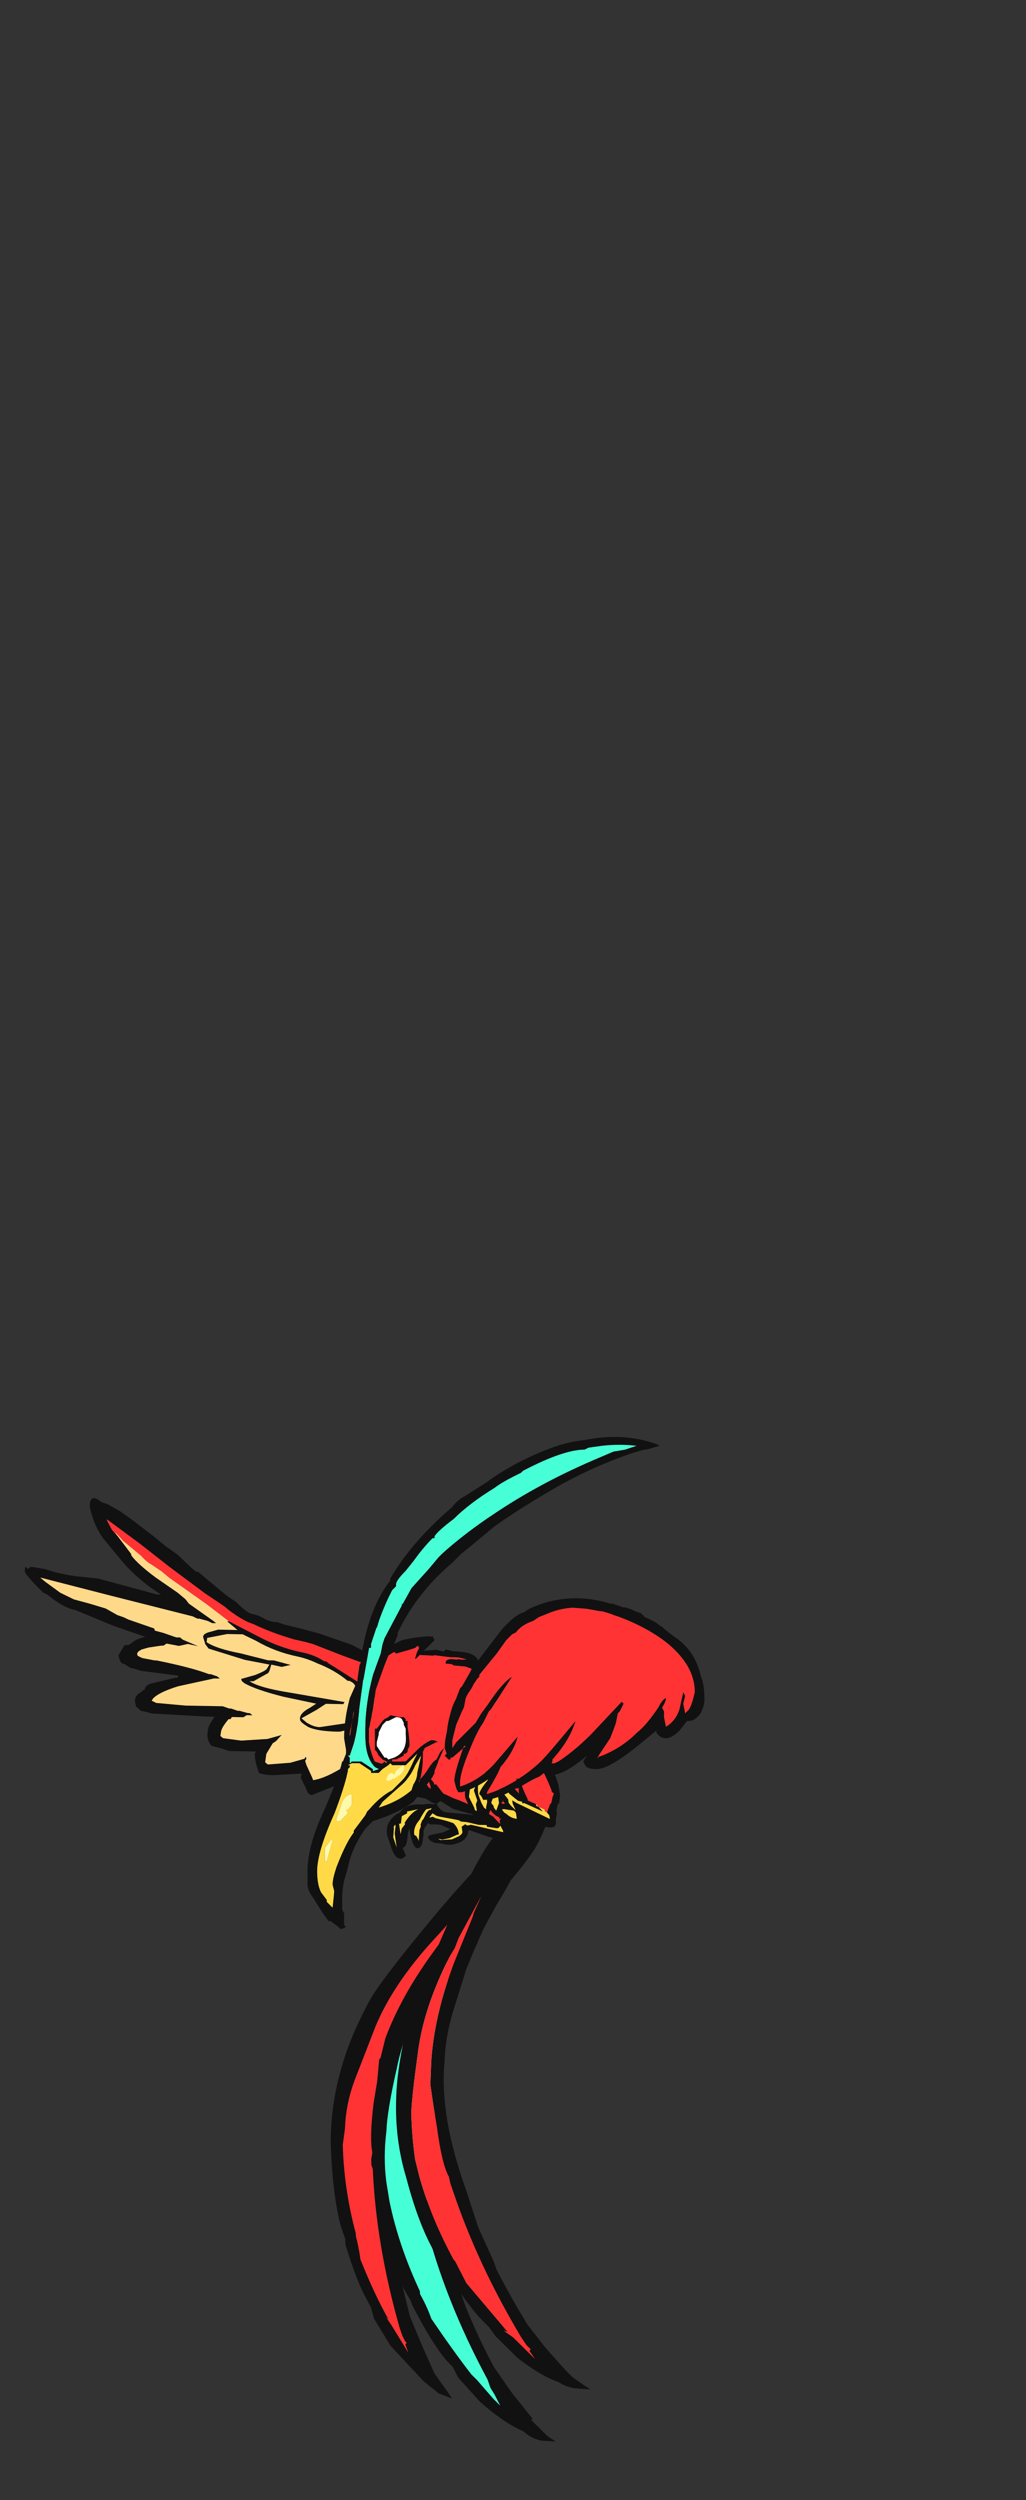 <?xml version="1.0" encoding="UTF-8" standalone="no"?>
<svg xmlns:ffdec="https://www.free-decompiler.com/flash" xmlns:xlink="http://www.w3.org/1999/xlink" ffdec:objectType="frame" height="454.7px" width="186.65px" xmlns="http://www.w3.org/2000/svg">
  <rect width="100%" height="100%" fill="#333333" stroke="none"/>
  <g transform="matrix(1.0, 0.0, 0.0, 1.0, 78.3, 324.25)">
    <use ffdec:characterId="238" ffdec:characterName="a_PhoenixTail2" height="95.2" transform="matrix(-0.711, -0.702, -0.673, 0.738, 80.522, 56.527)" width="87.5" xlink:href="#sprite0"/>
    <use ffdec:characterId="184" ffdec:characterName="a_PhoenixWing12" height="49.7" transform="matrix(1.006, 0.018, 0.346, 1.111, -78.053, -52.16)" width="66.5" xlink:href="#sprite1"/>
    <use ffdec:characterId="246" ffdec:characterName="a_PhoenixBody1" height="41.3" transform="matrix(-0.98, 0.204, 0.13, 0.893, 19.085, -28.622)" width="32.2" xlink:href="#sprite2"/>
    <use ffdec:characterId="182" ffdec:characterName="a_PhoenixHead2" height="89.6" transform="matrix(1.0, 0.0, 0.0, 1.0, -22.35, -63.05)" width="64.05" xlink:href="#sprite3"/>
    <use ffdec:characterId="180" ffdec:characterName="a_PhoenixWing09" height="36.75" transform="matrix(1.0, 0.0, 0.0, 1.0, 2.6, -33.65)" width="47.25" xlink:href="#sprite4"/>
  </g>
  <defs>
    <g id="sprite0" transform="matrix(1.0, 0.0, 0.0, 1.0, 69.65, 13.3)">
      <use ffdec:characterId="237" height="13.6" transform="matrix(7.0, 0.0, 0.0, 7.0, -69.65, -13.3)" width="12.5" xlink:href="#shape0"/>
    </g>
    <g id="shape0" transform="matrix(1.0, 0.0, 0.0, 1.0, 9.95, 1.9)">
      <path d="M2.3 -1.5 L1.8 -0.55 1.5 0.1 Q1.65 0.0 1.65 0.3 1.75 1.0 1.15 3.4 L-0.65 7.7 -2.25 9.2 Q-3.4 10.0 -4.35 10.3 L-4.7 10.4 -4.8 10.45 Q-5.85 10.8 -6.45 10.85 L-6.65 10.85 -6.95 10.95 -7.8 11.0 Q-8.65 10.95 -9.15 10.75 -9.4 10.75 -9.65 10.6 L-9.95 10.35 -9.7 10.4 -9.1 10.4 -9.1 10.35 -8.25 10.25 -7.45 10.1 Q-6.65 9.85 -5.85 9.5 L-5.65 9.4 -4.7 8.9 -0.45 4.85 0.15 3.3 0.6 1.5 Q0.8 0.45 1.05 -0.1 1.45 -1.05 2.25 -1.7 L2.3 -1.5 M0.7 3.15 L-3.55 8.65 Q-5.3 9.75 -7.55 10.45 L-7.75 10.55 -7.95 10.6 -8.25 10.7 -8.0 10.7 -7.35 10.65 -7.15 10.65 Q-6.4 10.55 -5.4 10.35 -5.1 10.2 -4.75 10.1 L-4.7 10.05 Q-3.5 9.6 -2.55 8.95 L-2.15 8.65 Q-1.65 8.25 -1.25 7.7 -0.9 7.3 -0.35 6.35 0.3 5.3 0.6 3.7 L0.7 3.15" fill="#111111" fill-rule="evenodd" stroke="none"/>
      <path d="M0.7 3.15 L0.6 3.7 Q0.3 5.3 -0.35 6.35 -0.9 7.3 -1.25 7.7 -1.65 8.25 -2.15 8.65 L-2.55 8.95 Q-3.5 9.6 -4.7 10.05 L-4.75 10.1 Q-5.1 10.2 -5.4 10.35 -6.4 10.55 -7.15 10.65 L-7.35 10.65 -8.0 10.7 -8.25 10.7 -7.95 10.6 -7.75 10.55 -7.55 10.45 Q-5.3 9.75 -3.55 8.65 L0.7 3.15" fill="#46ffd6" fill-rule="evenodd" stroke="none"/>
      <path d="M1.3 -0.1 L1.5 0.0 Q1.7 0.7 1.6 2.95 1.5 5.1 1.35 5.65 1.1 6.6 0.8 7.2 0.35 8.15 -0.35 8.9 -1.3 9.85 -2.05 10.3 L-2.35 10.45 -2.45 10.55 Q-3.35 11.05 -3.9 11.2 L-4.05 11.25 -4.3 11.4 -5.1 11.6 -6.35 11.65 -6.85 11.6 -7.2 11.45 -6.95 11.4 -6.65 11.35 -6.4 11.3 -5.65 11.0 -4.95 10.7 -3.6 9.85 -3.4 9.75 -2.65 9.1 -1.95 8.5 Q-0.45 7.1 0.1 5.8 0.3 5.25 0.45 4.6 L0.75 1.3 Q0.75 0.35 0.85 -0.25 1.05 -1.15 1.65 -1.9 L1.75 -1.75 Q1.6 -1.35 1.45 -0.8 L1.3 -0.1 M1.2 2.8 L1.15 1.6 1.15 2.15 1.0 3.45 Q0.85 4.9 0.4 6.0 L0.15 6.45 0.15 6.5 -0.2 6.95 -0.5 7.4 Q-1.05 8.15 -1.35 8.35 L-1.45 8.5 -1.55 8.6 -1.65 8.65 Q-3.05 10.0 -4.95 11.1 L-5.15 11.2 -5.3 11.25 -5.35 11.25 -5.35 11.3 -5.55 11.4 -4.75 11.2 -4.5 11.15 -4.6 11.15 Q-3.9 10.95 -3.0 10.55 -2.75 10.35 -2.5 10.2 L-2.45 10.15 Q-1.45 9.55 -0.65 8.75 L-0.4 8.4 Q0.0 7.95 0.25 7.35 L0.8 5.95 Q1.2 4.85 1.2 3.3 L1.2 2.8" fill="#111111" fill-rule="evenodd" stroke="none"/>
      <path d="M1.2 2.8 L1.2 3.3 Q1.2 4.85 0.8 5.95 L0.25 7.35 Q0.0 7.95 -0.4 8.4 L-0.65 8.75 Q-1.45 9.55 -2.45 10.15 L-2.5 10.2 Q-2.75 10.35 -3.0 10.55 -3.9 10.95 -4.6 11.15 L-4.5 11.15 -4.75 11.2 -5.55 11.4 -5.35 11.3 -5.35 11.25 -5.3 11.25 -5.15 11.2 -4.95 11.1 Q-3.05 10.0 -1.65 8.65 L-1.55 8.6 -1.45 8.5 -1.35 8.35 Q-1.05 8.15 -0.5 7.4 L-0.2 6.95 0.15 6.5 0.15 6.45 0.4 6.0 Q0.85 4.9 1.0 3.45 L1.15 2.15 1.15 1.6 1.2 2.8" fill="#ff3333" fill-rule="evenodd" stroke="none"/>
      <path d="M2.55 -1.45 L2.0 -0.6 1.65 0.05 Q1.85 -0.1 1.85 0.2 1.85 0.9 1.1 3.05 0.4 5.05 0.1 5.55 -0.4 6.4 -0.85 6.9 -1.55 7.7 -2.45 8.2 -3.6 8.9 -4.45 9.1 L-4.8 9.15 -4.9 9.2 Q-5.9 9.45 -6.45 9.45 L-6.65 9.45 -6.95 9.5 -7.75 9.5 Q-8.55 9.4 -8.95 9.2 -9.2 9.15 -9.4 9.0 L-9.7 8.75 -9.45 8.8 -9.15 8.85 -8.9 8.85 -8.1 8.8 -7.35 8.7 Q-6.55 8.5 -5.8 8.25 L-5.6 8.15 -4.7 7.8 -3.85 7.35 Q-2.0 6.45 -1.15 5.35 -0.75 4.9 -0.45 4.3 L0.05 3.25 0.2 2.85 0.75 1.25 Q1.0 0.3 1.25 -0.25 1.7 -1.05 2.5 -1.6 L2.55 -1.45 M0.65 3.05 L0.75 2.8 1.05 1.6 0.9 2.05 0.85 2.15 0.4 3.35 Q-0.15 4.7 -0.9 5.6 L-1.25 6.0 -1.3 6.05 -1.75 6.4 -2.15 6.7 Q-2.9 7.3 -3.25 7.4 L-3.4 7.5 -3.6 7.6 Q-5.35 8.5 -7.45 9.05 L-7.7 9.1 -7.85 9.1 -7.85 9.15 -8.1 9.2 -7.3 9.2 -7.0 9.25 -7.1 9.2 -5.45 9.05 Q-5.15 8.95 -4.85 8.85 L-4.8 8.85 Q-3.65 8.5 -2.7 7.95 L-2.3 7.7 Q-1.85 7.35 -1.4 6.9 -1.1 6.55 -0.5 5.7 0.2 4.75 0.6 3.3 L0.65 3.05" fill="#111111" fill-rule="evenodd" stroke="none"/>
      <path d="M0.65 3.05 L0.6 3.3 Q0.2 4.75 -0.5 5.7 -1.1 6.55 -1.4 6.9 -1.85 7.35 -2.3 7.7 L-2.7 7.95 Q-3.65 8.5 -4.8 8.85 L-4.85 8.85 Q-5.15 8.95 -5.45 9.05 L-7.1 9.2 -7.0 9.25 -7.3 9.2 -8.1 9.2 -7.85 9.15 -7.85 9.1 -7.7 9.1 -7.45 9.05 Q-5.35 8.5 -3.6 7.6 L-3.4 7.5 -3.25 7.4 Q-2.9 7.3 -2.15 6.7 L-1.75 6.4 -1.3 6.05 -1.25 6.0 -0.9 5.6 Q-0.15 4.7 0.4 3.35 L0.85 2.15 0.9 2.05 1.05 1.6 0.75 2.8 0.65 3.05" fill="#ff3333" fill-rule="evenodd" stroke="none"/>
    </g>
    <g id="sprite1" transform="matrix(1.0, 0.0, 0.0, 1.0, 33.25, 24.85)">
      <use ffdec:characterId="183" height="7.1" transform="matrix(7.0, 0.0, 0.0, 7.0, -33.25, -24.85)" width="9.5" xlink:href="#shape1"/>
    </g>
    <g id="shape1" transform="matrix(1.0, 0.0, 0.0, 1.0, 4.75, 3.55)">
      <path d="M4.75 2.5 L4.6 2.8 4.25 3.15 4.0 3.35 3.9 3.4 3.35 3.3 3.2 3.25 3.0 3.3 2.7 3.45 Q2.45 3.55 2.4 3.55 2.2 3.55 1.9 3.25 L1.75 3.1 1.5 3.15 0.9 3.35 Q0.8 3.35 0.8 3.2 L0.75 2.95 0.8 2.85 0.05 2.9 Q-0.2 2.9 -0.3 2.85 L-0.3 2.7 Q-0.3 2.55 -0.25 2.4 L-0.2 2.35 -0.9 2.35 -1.05 2.3 -1.25 2.25 Q-1.35 2.25 -1.35 2.1 -1.35 1.95 -1.2 1.75 L-1.0 1.55 -1.2 1.55 -2.6 1.5 -2.8 1.45 -2.85 1.45 -2.95 1.35 -2.95 1.3 Q-2.95 1.1 -2.7 1.0 -2.65 0.95 -2.6 0.95 -2.55 0.85 -2.4 0.8 L-1.7 0.65 -1.65 0.65 -1.6 0.6 -2.55 0.5 -2.7 0.45 Q-2.8 0.45 -2.9 0.35 -3.0 0.35 -3.0 0.25 L-3.0 0.15 -2.75 -0.1 -2.65 -0.1 -2.55 -0.15 Q-2.4 -0.25 -2.15 -0.3 L-2.9 -0.55 -3.75 -0.9 Q-4.05 -0.95 -4.35 -1.25 L-4.45 -1.3 -4.6 -1.5 -4.7 -1.65 -4.75 -1.75 -4.75 -1.8 -4.7 -1.9 -4.65 -1.85 -4.55 -1.9 -4.2 -1.85 Q-3.9 -1.75 -3.5 -1.7 L-2.9 -1.65 -1.5 -1.3 -1.4 -1.3 -1.6 -1.45 Q-1.9 -1.7 -2.1 -2.0 L-2.45 -2.6 Q-2.55 -2.85 -2.55 -3.05 L-2.55 -3.2 Q-2.55 -3.4 -2.45 -3.5 -2.35 -3.6 -2.2 -3.45 L-2.05 -3.4 -1.8 -3.25 -1.55 -3.05 -1.1 -2.65 -0.9 -2.45 -0.65 -2.25 -0.4 -1.95 -0.3 -1.85 -0.25 -1.85 0.3 -1.3 0.5 -1.15 Q0.6 -1.0 0.75 -0.9 L0.95 -0.85 1.05 -0.8 Q1.2 -0.7 1.4 -0.7 L1.55 -0.65 2.0 -0.55 2.4 -0.45 Q2.7 -0.35 3.15 -0.2 L3.6 0.05 4.0 0.3 Q4.3 0.5 4.45 0.65 L4.5 0.75 Q4.55 0.8 4.45 0.8 L4.15 0.65 4.0 0.55 3.95 0.55 3.5 0.3 2.8 0.05 2.15 -0.2 1.95 -0.25 1.7 -0.3 Q1.15 -0.45 0.75 -0.65 0.55 -0.7 0.25 -0.95 L0.15 -1.05 -0.25 -1.35 -0.95 -1.95 -1.55 -2.5 -2.2 -3.05 -2.2 -3.0 -2.15 -2.8 -2.05 -2.65 -1.85 -2.25 -1.85 -2.2 Q-1.75 -2.0 -1.4 -1.7 L-0.95 -1.35 -0.8 -1.2 -0.75 -1.1 -0.25 -0.7 -0.2 -0.65 -0.3 -0.65 -0.4 -0.7 -0.6 -0.75 -0.65 -0.75 -0.75 -0.8 -2.7 -1.25 -4.4 -1.65 -4.3 -1.55 -4.0 -1.3 -3.7 -1.15 -3.3 -1.05 -2.95 -0.95 -2.7 -0.8 -2.55 -0.75 -2.45 -0.7 -1.85 -0.5 -1.85 -0.45 -1.65 -0.4 -1.35 -0.3 -1.25 -0.3 -1.2 -0.25 -0.85 -0.1 Q-0.8 -0.1 -0.85 -0.1 L-1.1 -0.15 -1.35 -0.1 -1.65 -0.15 -1.75 -0.1 -1.8 -0.1 -2.15 -0.05 -2.35 0.0 -2.45 0.05 -2.5 0.1 -2.5 0.15 -2.4 0.2 -2.1 0.25 -2.05 0.25 Q-1.2 0.4 -0.8 0.55 L-0.75 0.55 -0.6 0.6 -0.55 0.65 -0.7 0.65 -1.7 0.85 Q-2.25 1.0 -2.45 1.15 L-2.5 1.2 -2.4 1.25 -1.65 1.3 -0.7 1.3 -0.55 1.35 -0.5 1.35 -0.35 1.4 -0.3 1.4 -0.1 1.45 -0.05 1.45 0.0 1.5 -0.15 1.5 -0.25 1.55 -0.55 1.55 -0.6 1.6 -0.65 1.6 Q-0.9 1.8 -0.95 1.9 L-1.0 2.0 -0.95 2.05 -0.5 2.1 0.2 2.05 0.6 1.95 0.4 2.1 0.3 2.15 0.05 2.4 -0.05 2.6 0.0 2.65 0.6 2.6 1.0 2.5 1.05 2.45 1.05 2.5 1.0 2.55 1.0 2.65 1.05 2.95 1.05 3.0 Q1.4 2.95 2.0 2.65 L2.05 2.65 2.05 2.7 1.9 2.85 1.95 2.85 1.95 2.95 2.2 3.1 2.45 3.2 2.55 3.15 2.6 3.15 2.65 3.1 2.8 3.05 Q3.15 2.95 3.3 2.9 L3.35 2.9 3.45 2.95 3.5 2.95 4.0 3.05 4.15 2.95 4.75 2.45 4.75 2.5 M4.5 0.9 L4.3 1.0 4.3 1.05 4.1 1.1 3.75 1.2 Q3.55 1.2 2.9 0.75 2.9 0.7 2.8 0.65 L2.75 0.65 Q2.5 0.4 2.1 0.25 1.9 0.15 1.65 0.1 1.1 0.0 0.7 -0.25 L0.4 -0.4 0.0 -0.4 -0.55 -0.3 -0.6 -0.2 Q-0.4 -0.05 0.2 0.05 L0.85 0.2 1.0 0.2 1.4 0.3 1.15 0.35 0.9 0.3 0.8 0.45 0.75 0.5 0.3 0.7 0.2 0.7 Q0.4 0.85 1.15 0.95 L2.5 1.15 2.45 1.2 2.0 1.2 1.7 1.35 1.25 1.55 1.35 1.65 Q1.5 1.75 1.65 1.75 L2.35 1.65 3.05 1.45 Q3.1 1.45 3.15 1.5 L3.0 1.6 3.0 1.65 Q3.0 1.75 3.05 1.9 3.1 2.1 3.2 2.1 3.3 2.1 3.75 1.85 4.15 1.65 4.25 1.6 L4.35 1.6 4.25 1.65 Q4.05 1.75 3.65 2.0 L3.25 2.25 Q3.05 2.25 3.0 2.0 L2.95 1.8 2.95 1.6 Q2.25 1.85 2.1 1.85 1.55 1.85 1.35 1.75 1.2 1.65 1.2 1.6 1.2 1.45 1.55 1.3 L1.75 1.2 0.95 1.05 Q0.3 0.9 0.05 0.75 L0.0 0.7 0.0 0.65 0.4 0.55 Q0.7 0.45 0.75 0.4 L0.85 0.3 0.25 0.2 -0.6 -0.05 -0.65 -0.15 -0.65 -0.3 Q-0.65 -0.4 -0.4 -0.45 L-0.2 -0.5 0.3 -0.5 0.1 -0.7 0.15 -0.7 0.8 -0.35 Q1.25 -0.1 1.8 0.0 2.1 0.05 2.3 0.2 L2.35 0.2 2.4 0.25 2.55 0.35 3.05 0.7 Q3.6 1.05 3.75 1.05 L4.1 0.95 4.3 0.9 4.5 0.9" fill="#111111" fill-rule="evenodd" stroke="none"/>
      <path d="M-2.05 -2.65 L-2.15 -2.8 -2.2 -3.0 -2.2 -3.05 -1.55 -2.5 -0.95 -1.95 -0.25 -1.35 0.15 -1.05 0.25 -0.95 Q0.55 -0.7 0.75 -0.65 1.15 -0.45 1.7 -0.3 L1.95 -0.25 2.15 -0.2 2.8 0.05 3.5 0.3 3.95 0.55 4.0 0.55 4.15 0.65 4.45 0.8 Q4.55 0.8 4.5 0.75 L4.45 0.65 Q4.55 0.65 4.6 0.85 L4.55 0.85 4.5 0.9 4.3 0.9 4.1 0.95 3.75 1.05 Q3.6 1.05 3.05 0.7 L2.55 0.35 2.4 0.25 2.35 0.2 2.3 0.2 Q2.1 0.05 1.8 0.0 1.25 -0.1 0.8 -0.35 L0.15 -0.7 -0.3 -1.1 -1.05 -1.7 -1.2 -1.85 -1.4 -2.0 Q-1.5 -2.05 -1.6 -2.2 L-1.95 -2.55 -2.05 -2.7 -2.1 -2.75 -2.05 -2.65" fill="#ff3333" fill-rule="evenodd" stroke="none"/>
      <path d="M4.75 2.5 L4.75 2.45 4.15 2.95 4.0 3.05 3.5 2.95 3.45 2.95 3.35 2.9 3.3 2.9 Q3.15 2.95 2.8 3.05 L2.65 3.1 2.6 3.15 2.55 3.15 2.45 3.2 2.2 3.1 1.95 2.95 1.95 2.85 1.9 2.85 2.05 2.7 2.05 2.65 2.0 2.65 Q1.4 2.95 1.05 3.0 L1.05 2.95 1.0 2.65 1.0 2.55 1.05 2.5 1.05 2.45 1.0 2.5 0.6 2.6 0.0 2.65 -0.05 2.6 0.05 2.4 0.3 2.15 0.4 2.1 0.6 1.95 0.2 2.05 -0.5 2.1 -0.95 2.05 -1.0 2.0 -0.95 1.9 Q-0.9 1.8 -0.65 1.6 L-0.6 1.6 -0.55 1.55 -0.25 1.55 -0.15 1.5 0.0 1.5 -0.05 1.45 -0.1 1.45 -0.3 1.4 -0.35 1.4 -0.5 1.35 -0.55 1.35 -0.7 1.3 -1.65 1.3 -2.4 1.25 -2.5 1.2 -2.45 1.15 Q-2.25 1.0 -1.7 0.85 L-0.7 0.65 -0.55 0.65 -0.6 0.6 -0.75 0.55 -0.8 0.55 Q-1.2 0.4 -2.05 0.25 L-2.1 0.25 -2.4 0.2 -2.5 0.15 -2.5 0.1 -2.45 0.05 -2.35 0.0 -2.15 -0.05 -1.8 -0.1 -1.75 -0.1 -1.65 -0.15 -1.35 -0.1 -1.1 -0.15 -0.85 -0.1 Q-0.8 -0.1 -0.85 -0.1 L-1.2 -0.25 -1.25 -0.3 -1.35 -0.3 -1.65 -0.4 -1.85 -0.45 -1.85 -0.5 -2.45 -0.7 -2.55 -0.75 -2.7 -0.8 -2.95 -0.95 -3.3 -1.05 -3.7 -1.15 -4.0 -1.3 -4.3 -1.55 -4.4 -1.65 -2.7 -1.25 -0.75 -0.8 -0.65 -0.75 -0.6 -0.75 -0.4 -0.7 -0.3 -0.65 -0.2 -0.65 -0.25 -0.7 -0.75 -1.1 -0.8 -1.2 -0.95 -1.35 -1.4 -1.7 Q-1.75 -2.0 -1.85 -2.2 L-1.85 -2.25 -2.05 -2.65 -2.1 -2.75 -2.05 -2.7 -1.95 -2.55 -1.6 -2.2 Q-1.5 -2.05 -1.4 -2.0 L-1.2 -1.85 -1.05 -1.7 -0.3 -1.1 0.15 -0.7 0.1 -0.7 0.3 -0.5 -0.2 -0.5 -0.4 -0.45 Q-0.65 -0.4 -0.65 -0.3 L-0.65 -0.15 -0.6 -0.05 0.25 0.2 0.85 0.3 0.75 0.4 Q0.7 0.45 0.4 0.55 L0.0 0.65 0.0 0.7 0.05 0.75 Q0.3 0.9 0.95 1.05 L1.75 1.2 1.55 1.3 Q1.2 1.45 1.2 1.6 1.2 1.65 1.35 1.75 1.55 1.85 2.1 1.85 2.25 1.85 2.95 1.6 L2.95 1.8 3.0 2.0 Q3.05 2.25 3.25 2.25 L3.65 2.0 Q4.05 1.75 4.25 1.65 L4.35 1.6 4.25 1.6 Q4.15 1.65 3.75 1.85 3.3 2.1 3.2 2.1 3.1 2.1 3.05 1.9 3.0 1.75 3.0 1.65 L3.0 1.6 3.15 1.5 Q3.1 1.45 3.05 1.45 L2.35 1.65 1.65 1.75 Q1.5 1.75 1.35 1.65 L1.25 1.55 1.7 1.35 2.0 1.2 2.45 1.2 2.5 1.15 1.15 0.95 Q0.4 0.85 0.2 0.7 L0.3 0.7 0.75 0.5 0.8 0.45 0.9 0.3 1.15 0.35 1.4 0.3 1.0 0.2 0.85 0.2 0.2 0.05 Q-0.4 -0.05 -0.6 -0.2 L-0.55 -0.3 0.0 -0.4 0.4 -0.4 0.7 -0.25 Q1.1 0.0 1.65 0.1 1.9 0.15 2.1 0.25 2.5 0.4 2.75 0.65 L2.8 0.65 Q2.9 0.7 2.9 0.75 3.55 1.2 3.75 1.2 L4.1 1.1 4.3 1.05 4.3 1.0 4.5 0.9 4.55 0.85 4.6 0.85 4.6 1.35 Q4.6 1.5 4.7 1.9 L4.75 2.4 4.75 2.5" fill="#ffd98a" fill-rule="evenodd" stroke="none"/>
    </g>
    <g id="sprite2" transform="matrix(1.0, 0.0, 0.0, 1.0, 16.1, 20.65)">
      <use ffdec:characterId="245" height="5.9" transform="matrix(7.0, 0.0, 0.0, 7.0, -16.1, -20.65)" width="4.6" xlink:href="#shape2"/>
    </g>
    <g id="shape2" transform="matrix(1.0, 0.0, 0.0, 1.0, 2.3, 2.95)">
      <path d="M-1.65 2.1 L-1.45 1.95 -1.45 1.9 Q-1.35 1.55 -1.35 1.45 L-1.35 1.35 -1.4 1.3 Q-1.4 1.1 -1.3 1.0 L-1.35 1.2 -1.3 1.4 Q-1.25 1.55 -1.25 1.7 L-1.1 1.45 -1.05 1.2 -0.95 1.05 Q-0.95 1.0 -0.85 0.95 -0.75 0.9 -0.65 1.0 L-0.65 0.95 -0.6 0.8 Q-0.6 0.75 -0.45 0.75 -0.3 0.75 -0.2 0.95 -0.15 0.9 -0.05 1.0 0.15 1.2 0.15 1.5 L0.1 1.7 0.3 1.55 0.45 1.45 0.7 1.25 0.85 0.95 0.9 0.95 0.9 0.9 Q1.0 0.7 1.0 0.6 L1.05 0.3 1.1 0.5 1.0 0.95 1.0 1.05 1.05 1.0 1.2 0.65 1.25 0.45 1.3 -0.2 1.35 -0.05 1.35 0.2 1.5 -0.25 1.55 -0.3 1.55 -0.35 1.65 -0.55 1.75 -0.7 1.8 -0.75 1.8 -0.8 1.85 -0.8 1.9 -1.0 2.0 -1.2 2.0 -1.5 1.95 -1.55 1.95 -1.75 1.85 -2.0 1.55 -2.35 Q1.4 -2.6 1.25 -2.65 L1.2 -2.7 1.1 -2.75 0.95 -2.75 0.95 -2.8 0.8 -2.8 0.45 -2.7 0.4 -2.7 0.0 -2.55 -0.2 -2.5 -0.4 -2.4 Q-0.3 -2.4 -0.2 -2.45 L-0.15 -2.45 0.0 -2.5 0.05 -2.5 Q0.15 -2.5 0.15 -2.4 L0.0 -2.35 -0.05 -2.3 -0.35 -2.2 -0.5 -2.1 -0.6 -2.0 -1.0 -1.2 -1.0 -1.1 -1.15 -0.8 -1.45 0.0 -1.9 1.0 -1.9 1.1 -1.95 1.2 Q-2.05 1.55 -2.1 1.8 L-2.1 1.85 -2.15 1.9 -2.1 2.0 -2.05 2.15 -2.0 2.2 -1.9 2.4 -1.95 2.5 -1.95 2.6 -1.15 1.95 -1.05 1.85 -1.05 1.95 -1.1 2.15 -1.0 2.0 -0.95 1.9 -0.95 1.8 -0.85 1.6 -0.85 1.55 -0.9 1.4 -1.0 1.65 -1.2 1.9 -1.3 1.95 -1.3 2.0 -1.35 2.0 -1.8 2.35 -1.65 2.1 M1.05 -2.95 L1.15 -2.9 Q1.3 -2.85 1.45 -2.75 L1.85 -2.3 Q2.15 -1.95 2.15 -1.45 L2.15 -1.25 Q2.15 -1.15 2.1 -0.95 L2.05 -0.85 2.05 -0.8 1.95 -0.65 1.85 -0.45 1.8 -0.4 1.75 -0.25 1.6 0.25 1.5 0.45 1.4 0.9 1.2 1.25 Q1.0 1.5 0.9 1.5 L0.8 1.45 0.5 1.75 0.05 2.0 0.0 2.05 0.1 2.0 0.7 1.8 Q0.8 1.75 0.85 1.65 L0.9 1.55 0.9 1.5 1.0 1.5 Q1.1 1.45 1.2 1.45 L1.25 1.45 Q1.7 1.3 1.9 1.55 L1.95 1.55 Q2.15 1.65 2.2 1.75 2.3 1.85 2.3 2.1 L2.25 2.4 Q2.2 2.85 2.0 2.85 L1.9 2.8 1.9 2.75 1.95 2.55 Q1.85 2.55 1.8 2.35 L1.75 2.15 1.7 2.05 Q1.7 2.65 1.55 2.65 1.45 2.65 1.4 2.45 L1.35 2.25 1.35 2.2 1.3 2.1 1.2 2.0 1.15 2.05 Q0.9 2.1 0.85 2.15 L0.65 2.3 0.85 2.35 1.05 2.35 Q1.3 2.35 1.25 2.4 1.25 2.5 1.1 2.6 L0.95 2.65 Q0.75 2.75 0.65 2.75 0.4 2.75 0.3 2.65 0.2 2.55 0.2 2.45 L0.15 2.45 Q-0.6 2.95 -0.75 2.95 -0.9 2.95 -0.95 2.9 L-0.95 2.8 -0.9 2.6 -1.1 2.65 Q-1.25 2.65 -1.3 2.55 L-1.3 2.4 Q-1.75 2.85 -2.0 2.85 -2.1 2.85 -2.1 2.65 L-2.15 2.5 -2.15 2.4 -2.2 2.25 -2.25 2.2 -2.3 2.0 -2.3 1.8 Q-2.3 1.45 -2.1 0.9 L-1.75 0.0 -1.35 -0.9 -1.2 -1.35 -1.1 -1.5 -1.05 -1.7 Q-0.95 -1.9 -0.8 -2.15 L-0.7 -2.25 Q-0.7 -2.55 -0.1 -2.7 L0.1 -2.8 0.15 -2.75 0.35 -2.85 0.75 -2.9 0.9 -2.9 1.05 -2.95 M-0.75 1.55 L-0.7 1.55 -0.7 1.85 -0.6 2.05 -0.55 1.95 -0.55 1.9 -0.5 1.8 -0.55 1.7 -0.55 1.6 Q-0.55 1.35 -0.7 1.2 -0.85 0.95 -0.85 1.2 L-0.75 1.45 -0.75 1.55 M-0.15 1.15 L-0.15 1.25 -0.1 1.35 -0.15 1.65 -0.1 1.75 -0.1 1.95 -0.05 1.9 -0.05 1.85 0.05 1.5 0.0 1.3 Q-0.05 1.15 -0.1 1.1 L-0.15 1.15 M-0.5 1.15 L-0.45 1.3 Q-0.4 1.5 -0.4 1.75 L-0.35 1.9 -0.35 1.95 -0.3 1.9 -0.25 1.75 -0.2 1.5 Q-0.2 1.05 -0.45 0.9 L-0.5 1.05 -0.5 1.15 M-0.45 2.0 Q-0.55 2.2 -0.65 2.25 L-0.65 2.3 -0.7 2.3 -0.65 2.35 -0.65 2.45 -0.5 2.2 -0.4 2.1 -0.45 2.0 M-0.6 2.55 L-0.65 2.5 -0.7 2.65 -0.7 2.7 0.1 2.3 0.2 2.3 0.25 2.25 0.35 2.3 0.35 2.45 Q0.35 2.5 0.45 2.55 L0.65 2.6 0.95 2.55 1.0 2.5 0.9 2.55 0.7 2.55 0.5 2.5 0.45 2.5 0.45 2.45 Q0.45 2.3 0.55 2.15 0.7 2.05 0.9 1.95 L1.0 1.9 1.05 1.85 1.15 1.85 1.05 1.75 0.95 1.85 0.85 1.9 Q0.5 2.05 0.4 2.1 L0.35 2.15 0.2 2.2 -0.1 2.35 -0.3 2.4 -0.3 2.45 -0.55 2.55 -0.6 2.55 M-0.8 1.8 L-0.85 1.9 -0.8 1.9 -0.75 1.85 -0.8 1.85 -0.8 1.8 M-0.75 2.05 L-0.8 2.05 -1.05 2.15 Q-1.1 2.2 -1.1 2.25 L-1.1 2.4 Q-0.95 2.35 -0.85 2.2 L-0.8 2.15 -0.75 2.05 M1.7 1.6 L1.7 1.55 1.4 1.55 Q1.6 1.6 1.8 1.85 L1.8 1.9 1.9 2.0 1.95 2.15 1.95 1.85 1.9 1.85 1.85 1.65 1.7 1.6 M1.1 1.65 Q1.1 1.6 1.2 1.7 L1.3 1.85 1.35 1.9 1.4 2.0 1.4 2.05 1.45 2.15 1.5 2.4 1.5 2.45 1.55 2.3 1.6 2.25 Q1.6 2.05 1.45 1.9 L1.4 1.85 Q1.3 1.7 1.2 1.6 L1.05 1.6 1.1 1.65 M2.05 1.9 L2.1 2.1 2.1 2.5 2.15 2.2 2.1 1.95 2.1 1.9 2.05 1.85 2.05 1.9" fill="#111111" fill-rule="evenodd" stroke="none"/>
      <path d="M-1.9 2.4 L-2.0 2.2 -2.05 2.15 -2.1 2.0 -2.15 1.9 -2.1 1.85 -2.1 1.8 Q-2.05 1.55 -1.95 1.2 L-1.9 1.1 -1.9 1.0 -1.45 0.0 -1.15 -0.8 -1.0 -1.1 -1.0 -1.2 -0.6 -2.0 -0.5 -2.1 -0.35 -2.2 -0.05 -2.3 0.0 -2.35 0.15 -2.4 Q0.15 -2.5 0.05 -2.5 L0.0 -2.5 -0.15 -2.45 -0.2 -2.45 Q-0.3 -2.4 -0.4 -2.4 L-0.2 -2.5 0.0 -2.55 0.4 -2.7 0.45 -2.7 0.8 -2.8 0.95 -2.8 0.95 -2.75 1.1 -2.75 1.2 -2.7 1.25 -2.65 Q1.4 -2.6 1.55 -2.35 L1.85 -2.0 1.95 -1.75 1.95 -1.55 2.0 -1.5 2.0 -1.2 1.9 -1.0 1.85 -0.8 1.8 -0.8 1.8 -0.75 1.75 -0.7 1.65 -0.55 1.55 -0.35 1.55 -0.3 1.5 -0.25 1.35 0.2 1.35 -0.05 1.3 -0.2 1.25 0.45 1.2 0.65 1.05 1.0 1.0 1.05 1.0 0.95 1.1 0.5 1.05 0.3 1.0 0.6 Q1.0 0.7 0.9 0.9 L0.9 0.95 0.85 0.95 0.7 1.25 0.45 1.45 0.3 1.55 0.1 1.7 0.15 1.5 Q0.15 1.2 -0.05 1.0 -0.15 0.9 -0.2 0.95 -0.3 0.75 -0.45 0.75 -0.6 0.75 -0.6 0.8 L-0.65 0.95 -0.65 1.0 Q-0.75 0.9 -0.85 0.95 -0.95 1.0 -0.95 1.05 L-1.05 1.2 -1.1 1.45 -1.25 1.7 Q-1.25 1.55 -1.3 1.4 L-1.35 1.2 -1.3 1.0 Q-1.4 1.1 -1.4 1.3 L-1.35 1.35 -1.35 1.45 Q-1.35 1.55 -1.45 1.9 L-1.45 1.95 -1.65 2.1 -1.65 2.15 -1.85 2.3 -1.85 2.35 -1.9 2.4 M-0.45 2.0 L-0.4 2.1 -0.5 2.2 -0.65 2.45 -0.65 2.35 -0.7 2.3 -0.65 2.3 -0.65 2.25 Q-0.55 2.2 -0.45 2.0 M-0.8 1.8 L-0.8 1.85 -0.75 1.85 -0.8 1.9 -0.85 1.9 -0.8 1.8" fill="#ff3333" fill-rule="evenodd" stroke="none"/>
      <path d="M-1.65 2.1 L-1.8 2.35 -1.35 2.0 -1.3 2.0 -1.3 1.95 -1.2 1.9 -1.0 1.65 -0.9 1.4 -0.85 1.55 -0.85 1.6 -0.95 1.8 -0.95 1.9 -1.0 2.0 -1.1 2.15 -1.05 1.95 -1.05 1.85 -1.15 1.95 -1.95 2.6 -1.95 2.5 -1.9 2.4 -1.85 2.35 -1.85 2.3 -1.65 2.15 -1.65 2.1 M-0.5 1.15 L-0.5 1.05 -0.45 0.9 Q-0.2 1.05 -0.2 1.5 L-0.25 1.75 -0.3 1.9 -0.35 1.95 -0.35 1.9 -0.4 1.75 Q-0.4 1.5 -0.45 1.3 L-0.5 1.15 M-0.15 1.15 L-0.1 1.1 Q-0.05 1.15 0.0 1.3 L0.05 1.5 -0.05 1.85 -0.05 1.9 -0.1 1.95 -0.1 1.75 -0.15 1.65 -0.1 1.35 -0.15 1.25 -0.15 1.15 M-0.75 1.55 L-0.75 1.45 -0.85 1.2 Q-0.85 0.95 -0.7 1.2 -0.55 1.35 -0.55 1.6 L-0.55 1.7 -0.5 1.8 -0.55 1.9 -0.55 1.95 -0.6 2.05 -0.7 1.85 -0.7 1.55 -0.75 1.55 M-0.6 2.55 L-0.55 2.55 -0.3 2.45 -0.3 2.4 -0.1 2.35 0.2 2.2 0.35 2.15 0.4 2.1 Q0.5 2.05 0.85 1.9 L0.95 1.85 1.05 1.75 1.15 1.85 1.05 1.85 1.0 1.9 0.9 1.95 Q0.7 2.05 0.55 2.15 0.45 2.3 0.45 2.45 L0.45 2.5 0.5 2.5 0.7 2.55 0.9 2.55 1.0 2.5 0.95 2.55 0.65 2.6 0.45 2.55 Q0.35 2.5 0.35 2.45 L0.35 2.3 0.25 2.25 0.2 2.3 0.1 2.3 -0.7 2.7 -0.7 2.65 -0.65 2.5 -0.6 2.55 M2.05 1.9 L2.05 1.85 2.1 1.9 2.1 1.95 2.15 2.2 2.1 2.5 2.1 2.1 2.05 1.9 M1.1 1.65 L1.05 1.6 1.2 1.6 Q1.3 1.7 1.4 1.85 L1.45 1.9 Q1.6 2.05 1.6 2.25 L1.55 2.3 1.5 2.45 1.5 2.4 1.45 2.15 1.4 2.05 1.4 2.0 1.35 1.9 1.3 1.85 1.2 1.7 Q1.1 1.6 1.1 1.65 M1.7 1.6 L1.85 1.65 1.9 1.85 1.95 1.85 1.95 2.15 1.9 2.0 1.8 1.9 1.8 1.85 Q1.6 1.6 1.4 1.55 L1.7 1.55 1.7 1.6 M-0.75 2.05 L-0.8 2.15 -0.85 2.2 Q-0.95 2.35 -1.1 2.4 L-1.1 2.25 Q-1.1 2.2 -1.05 2.15 L-0.8 2.05 -0.75 2.05" fill="#ffda46" fill-rule="evenodd" stroke="none"/>
    </g>
    <g id="sprite3" transform="matrix(1.0, 0.0, 0.0, 1.0, 14.0, 57.75)">
      <use ffdec:characterId="181" height="12.8" transform="matrix(7.0, 0.0, 0.0, 7.0, -14.0, -57.75)" width="9.15" xlink:href="#shape3"/>
    </g>
    <g id="shape3" transform="matrix(1.0, 0.0, 0.0, 1.0, 2.0, 8.25)">
      <path d="M1.45 -0.05 L1.55 -0.15 Q1.25 0.55 1.0 0.85 0.5 1.45 -0.35 1.6 L-1.1 3.0 -1.25 4.25 -1.85 3.7 -1.9 3.05 -1.1 0.25 -1.0 0.0 -1.0 -0.1 -1.05 -0.4 Q-1.05 -0.9 -0.9 -1.45 L-0.7 -1.9 -0.7 -1.95 -0.65 -2.3 -0.6 -2.4 -0.6 -2.55 Q-0.4 -3.8 0.15 -4.5 L0.15 -4.55 Q0.7 -5.5 1.75 -6.4 1.9 -6.6 2.1 -6.7 L2.65 -7.05 Q3.4 -7.6 4.35 -7.95 4.75 -8.1 5.2 -8.15 6.2 -8.35 7.05 -8.05 L7.15 -8.0 6.8 -7.9 6.75 -7.9 Q6.35 -7.8 5.75 -7.55 5.25 -7.35 4.6 -7.0 3.55 -6.4 2.85 -5.9 L2.25 -5.4 2.0 -5.2 1.75 -4.95 Q0.8 -4.15 0.3 -3.05 L0.15 -2.7 0.5 -2.85 Q0.7 -2.95 1.25 -3.05 L1.3 -2.95 0.85 -2.5 0.8 -2.45 0.8 -2.5 0.85 -2.65 0.9 -2.75 0.9 -2.8 0.85 -2.8 0.8 -2.75 0.65 -2.7 0.3 -2.6 0.25 -2.65 0.1 -2.55 -0.2 -1.85 -0.3 -1.15 -0.4 -0.65 -0.4 -0.3 Q-0.35 0.0 -0.25 0.2 L-0.1 0.25 -0.05 0.25 0.0 0.2 0.05 0.25 0.05 0.2 0.55 0.2 0.85 -0.1 Q1.0 -0.25 1.2 -0.35 L1.3 -0.35 1.4 -0.3 1.35 -0.3 1.05 -0.15 1.0 -0.05 1.0 0.05 Q1.0 0.45 0.9 0.75 L0.9 0.7 1.35 0.15 1.45 -0.05 M6.25 -7.9 L6.55 -8.0 Q6.1 -8.05 5.65 -8.0 L5.3 -7.95 5.2 -7.9 Q4.65 -7.9 3.6 -7.35 L3.55 -7.3 Q3.45 -7.25 3.35 -7.2 3.05 -7.05 2.85 -6.9 2.2 -6.5 1.8 -6.1 1.4 -5.8 1.3 -5.65 L1.3 -5.6 1.25 -5.6 Q1.0 -5.35 0.75 -5.0 L0.55 -4.75 Q0.3 -4.5 0.3 -4.4 L0.3 -4.35 0.2 -4.25 0.1 -4.05 Q-0.15 -3.5 -0.2 -3.25 L-0.2 -3.3 -0.35 -2.85 -0.35 -2.75 -0.4 -2.75 -0.55 -1.9 -0.55 -1.95 -0.65 -1.2 Q-0.7 -0.6 -0.8 -0.25 L-0.9 0.05 -0.95 0.05 -0.9 0.1 -0.9 0.25 -0.85 0.2 -0.6 0.2 -0.3 0.4 -0.3 0.45 -0.15 0.4 -0.25 0.35 Q-0.5 0.1 -0.5 -0.45 L-0.5 -0.65 Q-0.5 -1.3 -0.3 -2.05 L-0.1 -2.6 -0.05 -2.85 0.0 -3.0 0.45 -3.85 0.7 -4.3 1.15 -4.8 1.4 -5.1 1.5 -5.2 Q2.0 -5.65 2.65 -6.1 L2.8 -6.2 Q4.05 -7.05 5.6 -7.7 L5.95 -7.85 6.25 -7.9 M0.85 0.0 L0.55 0.3 0.2 0.3 0.15 0.25 0.1 0.3 -0.05 0.4 -0.15 0.5 -0.35 0.5 -0.35 0.45 -0.65 0.25 -0.85 0.25 -0.95 0.3 -0.9 0.3 -0.9 0.35 -0.95 0.4 -0.95 0.45 Q-1.05 0.9 -1.3 1.55 -1.75 2.55 -1.75 3.05 -1.75 3.4 -1.65 3.6 L-1.5 3.8 -1.5 3.85 -1.35 4.0 -1.3 3.6 -1.35 3.4 Q-1.35 3.25 -1.25 2.95 -1.0 2.3 -0.8 2.05 L-0.8 2.0 -0.5 1.6 -0.45 1.5 -0.4 1.45 Q-0.1 1.1 0.2 0.95 L0.45 0.7 Q0.6 0.55 0.75 0.2 L0.85 0.0 M0.8 0.3 Q0.65 0.65 0.4 0.85 L-0.05 1.25 -0.15 1.4 Q0.35 1.25 0.7 0.95 L0.75 0.8 Q0.85 0.65 0.85 0.5 L0.95 0.05 0.8 0.3 M-0.8 -1.05 L-0.9 -0.55 -0.9 -0.45 -0.8 -1.1 -0.8 -1.05" fill="#111111" fill-rule="evenodd" stroke="none"/>
      <path d="M0.85 -2.5 L0.8 -2.05 Q0.8 -1.55 1.2 -1.2 1.55 -0.85 1.55 -0.4 1.55 -0.3 1.5 -0.1 L1.45 -0.05 1.35 0.15 0.9 0.7 0.9 0.75 Q1.0 0.45 1.0 0.05 L1.0 -0.05 1.05 -0.15 1.35 -0.3 1.4 -0.3 1.3 -0.35 1.2 -0.35 Q1.0 -0.25 0.85 -0.1 L0.55 0.2 0.05 0.2 0.05 0.25 0.0 0.2 -0.05 0.25 -0.1 0.25 -0.25 0.2 Q-0.35 0.0 -0.4 -0.3 L-0.4 -0.65 -0.3 -1.15 -0.2 -1.85 0.1 -2.55 0.25 -2.65 0.3 -2.6 0.65 -2.7 0.8 -2.75 0.85 -2.8 0.9 -2.75 0.85 -2.65 0.8 -2.5 0.8 -2.45 0.85 -2.5 M-0.8 -1.05 L-0.8 -1.1 -0.9 -0.45 -0.9 -0.55 -0.8 -1.05" fill="#ff3333" fill-rule="evenodd" stroke="none"/>
      <path d="M0.8 0.3 L0.95 0.05 0.85 0.5 Q0.85 0.65 0.75 0.8 L0.7 0.95 Q0.35 1.25 -0.15 1.4 L-0.05 1.25 0.4 0.85 Q0.65 0.65 0.8 0.3 M0.85 0.0 L0.75 0.2 Q0.6 0.55 0.45 0.7 L0.2 0.95 Q-0.1 1.1 -0.4 1.45 L-0.45 1.5 -0.5 1.6 -0.8 2.0 -0.8 2.05 Q-1.0 2.3 -1.25 2.95 -1.35 3.25 -1.35 3.4 L-1.3 3.6 -1.35 4.0 -1.5 3.85 -1.5 3.8 -1.65 3.6 Q-1.75 3.4 -1.75 3.05 -1.75 2.55 -1.3 1.55 -1.05 0.9 -0.95 0.45 L-0.95 0.4 -0.9 0.35 -0.9 0.3 -0.95 0.3 -0.85 0.25 -0.65 0.25 -0.35 0.45 -0.35 0.5 -0.15 0.5 -0.05 0.4 0.1 0.3 0.15 0.25 0.2 0.3 0.55 0.3 0.85 0.0 M0.5 0.4 L0.5 0.3 Q0.4 0.35 0.3 0.45 L0.25 0.55 0.2 0.5 Q0.15 0.5 0.1 0.55 L0.05 0.65 0.05 0.7 0.15 0.7 0.2 0.65 0.25 0.65 0.4 0.55 Q0.5 0.45 0.5 0.4 M-1.55 2.65 L-1.55 2.8 -1.5 2.8 -1.35 2.25 -1.4 2.25 -1.55 2.45 -1.55 2.65 M-0.85 1.2 L-0.85 1.05 Q-1.0 1.05 -1.1 1.25 L-1.25 1.7 -1.25 1.75 -1.15 1.75 -0.95 1.55 -1.0 1.45 -0.95 1.45 Q-0.85 1.35 -0.85 1.3 L-0.85 1.2" fill="#ffda46" fill-rule="evenodd" stroke="none"/>
      <path d="M6.25 -7.9 L5.95 -7.85 5.6 -7.7 Q4.05 -7.05 2.8 -6.2 L2.65 -6.1 Q2.0 -5.65 1.5 -5.2 L1.4 -5.1 1.15 -4.8 0.7 -4.3 0.45 -3.85 0.0 -3.0 -0.05 -2.85 -0.1 -2.6 -0.3 -2.05 Q-0.5 -1.3 -0.5 -0.65 L-0.5 -0.45 Q-0.5 0.1 -0.25 0.35 L-0.15 0.4 -0.3 0.45 -0.3 0.4 -0.6 0.2 -0.85 0.2 -0.9 0.25 -0.9 0.1 -0.95 0.05 -0.9 0.05 -0.8 -0.25 Q-0.7 -0.6 -0.65 -1.2 L-0.55 -1.95 -0.55 -1.9 -0.4 -2.75 -0.35 -2.75 -0.35 -2.85 -0.2 -3.3 -0.2 -3.25 Q-0.15 -3.5 0.1 -4.05 L0.2 -4.25 0.3 -4.35 0.3 -4.4 Q0.3 -4.5 0.55 -4.75 L0.75 -5.0 Q1.0 -5.35 1.25 -5.6 L1.3 -5.6 1.3 -5.65 Q1.4 -5.8 1.8 -6.1 2.2 -6.5 2.85 -6.9 3.05 -7.05 3.35 -7.2 3.45 -7.25 3.55 -7.3 L3.6 -7.35 Q4.65 -7.9 5.2 -7.9 L5.3 -7.95 5.65 -8.0 Q6.1 -8.05 6.55 -8.0 L6.25 -7.9" fill="#46ffd6" fill-rule="evenodd" stroke="none"/>
      <path d="M0.5 0.4 Q0.5 0.45 0.4 0.55 L0.25 0.65 0.2 0.65 0.15 0.7 0.05 0.7 0.05 0.65 0.1 0.55 Q0.15 0.5 0.2 0.5 L0.25 0.55 0.3 0.45 Q0.4 0.35 0.5 0.3 L0.5 0.4 M-0.85 1.2 L-0.85 1.3 Q-0.85 1.35 -0.95 1.45 L-1.0 1.45 -0.95 1.55 -1.15 1.75 -1.25 1.75 -1.25 1.7 -1.1 1.25 Q-1.0 1.05 -0.85 1.05 L-0.85 1.2 M-1.55 2.65 L-1.55 2.45 -1.4 2.25 -1.35 2.25 -1.5 2.8 -1.55 2.8 -1.55 2.65" fill="#fff9aa" fill-rule="evenodd" stroke="none"/>
      <path d="M0.0 -0.9 L0.1 -0.95 0.15 -1.0 0.4 -0.95 0.5 -0.95 0.55 -0.9 0.55 -0.85 0.6 -0.85 0.6 -0.7 Q0.65 -0.4 0.65 -0.2 L0.6 -0.1 0.6 -0.05 0.55 0.0 0.5 0.0 0.5 0.05 0.3 0.15 0.2 0.15 0.2 0.2 0.05 0.2 -0.05 0.15 -0.15 0.05 -0.2 -0.05 -0.25 -0.1 -0.25 -0.65 -0.2 -0.65 -0.05 -0.85 0.0 -0.9 M0.3 -0.95 L0.1 -0.85 0.05 -0.85 -0.05 -0.75 -0.15 -0.55 -0.15 -0.5 -0.2 -0.3 -0.2 -0.2 0.0 0.1 0.05 0.1 0.1 0.15 0.25 0.1 Q0.6 -0.05 0.55 -0.5 L0.55 -0.65 0.5 -0.75 0.5 -0.8 0.45 -0.9 Q0.4 -0.95 0.3 -0.95" fill="#111111" fill-rule="evenodd" stroke="none"/>
      <path d="M0.3 -0.95 Q0.4 -0.95 0.45 -0.9 L0.5 -0.8 0.5 -0.75 0.55 -0.65 0.55 -0.5 Q0.6 -0.05 0.25 0.1 L0.1 0.15 0.05 0.1 0.0 0.1 -0.2 -0.2 -0.2 -0.3 -0.15 -0.5 -0.15 -0.55 -0.05 -0.75 0.05 -0.85 0.1 -0.85 0.3 -0.95" fill="#ffffff" fill-rule="evenodd" stroke="none"/>
      <path d="M0.5 -3.85 L0.45 -3.85 0.45 -3.9 0.5 -3.85 M1.2 -3.0 Q1.15 -2.9 0.7 -2.8 0.2 -2.65 0.1 -2.55 L0.0 -2.3 -0.25 -1.6 -0.25 -1.65 -0.3 -1.65 -0.3 -1.85 Q-0.3 -2.0 -0.15 -2.35 L-0.15 -2.4 -0.05 -2.7 -0.05 -2.8 Q0.1 -3.0 0.2 -3.05 0.25 -3.1 0.25 -3.05 L0.3 -3.15 0.35 -3.1 0.25 -2.85 0.45 -2.95 Q0.9 -3.05 1.2 -3.05 L1.2 -3.0 M1.4 0.2 L1.3 0.45 1.3 0.5 1.25 0.6 Q1.15 0.75 0.75 1.25 0.35 1.55 -0.3 1.75 L-0.5 1.95 Q-0.85 2.45 -0.95 2.95 L-1.05 3.3 Q-1.1 3.55 -1.1 3.7 -1.1 3.8 -1.1 4.05 L-1.05 4.15 -1.05 4.45 -1.0 4.5 -1.1 4.55 -1.15 4.55 -1.2 4.5 -1.4 4.35 -1.45 4.35 -1.6 4.15 -1.85 3.75 Q-2.0 3.55 -2.0 3.4 L-2.0 3.05 Q-2.0 2.45 -1.65 1.65 -1.2 0.65 -1.1 0.2 L-1.05 0.2 Q-1.05 0.25 -1.05 0.4 -1.05 0.7 -1.4 1.7 -1.8 2.65 -1.8 3.05 -1.8 3.55 -1.35 4.05 L-1.3 3.5 Q-1.3 3.1 -1.15 2.75 L-1.05 2.5 Q-1.0 2.45 -0.85 2.2 L-0.75 1.95 -0.6 1.75 -0.35 1.55 -0.15 1.45 -0.1 1.45 Q0.3 1.3 0.5 1.15 0.75 1.1 0.95 0.75 L0.95 0.7 1.0 0.65 1.1 0.45 Q1.25 0.2 1.35 0.15 L1.35 0.2 1.4 0.2" fill="#111111" fill-rule="evenodd" stroke="none"/>
    </g>
    <g id="sprite4" transform="matrix(1.0, 0.0, 0.0, 1.0, 23.45, 18.55)">
      <use ffdec:characterId="179" height="5.25" transform="matrix(7.0, 0.0, 0.0, 7.0, -23.45, -18.55)" width="6.75" xlink:href="#shape4"/>
    </g>
    <g id="shape4" transform="matrix(1.0, 0.0, 0.0, 1.0, 3.35, 2.65)">
      <path d="M2.15 -2.0 L2.6 -1.65 Q3.0 -1.4 3.2 -0.95 3.35 -0.6 3.35 -0.2 L2.85 0.55 2.35 0.85 2.2 0.4 Q2.1 0.6 1.7 1.05 L0.55 1.65 0.5 1.5 0.55 1.05 -0.6 1.85 -0.75 1.85 -1.05 2.0 Q-1.85 2.6 -2.35 2.6 L-2.4 2.5 -2.45 2.45 Q-2.45 2.35 -2.2 2.05 -2.55 2.3 -2.9 2.4 L-3.0 2.4 -3.05 2.3 -3.1 2.1 Q-3.1 1.9 -2.85 1.2 L-2.8 1.2 -3.15 1.5 -3.2 1.5 -3.2 1.55 -3.25 1.55 -3.35 1.45 -3.3 1.4 -3.35 1.25 Q-3.35 0.9 -3.15 0.4 L-3.15 0.35 Q-3.15 0.2 -2.95 -0.3 L-2.9 -0.35 -2.7 -0.7 -2.65 -0.8 -2.5 -1.0 -1.85 -1.85 -1.7 -2.0 Q-1.4 -2.3 -1.15 -2.3 L0.35 -2.55 1.55 -2.25 Q1.9 -2.15 2.15 -2.0 M0.7 -2.3 L0.15 -2.4 Q-0.3 -2.4 -0.65 -2.25 L-0.9 -2.15 -1.05 -2.05 Q-1.35 -1.95 -1.5 -1.75 L-1.6 -1.7 -1.75 -1.55 -2.0 -1.2 -2.45 -0.65 -2.45 -0.6 -2.5 -0.55 -2.6 -0.4 -2.65 -0.3 -2.75 -0.15 -2.8 -0.05 -2.85 0.2 -2.9 0.3 -3.05 0.65 -3.15 1.05 -3.15 1.25 -3.05 1.1 -2.55 0.6 -2.4 0.35 -2.25 0.15 Q-1.85 -0.45 -1.6 -0.6 L-2.15 0.25 -2.2 0.3 -2.35 0.6 Q-2.5 0.8 -2.7 1.3 -2.95 1.9 -2.95 2.15 L-2.95 2.25 Q-2.45 2.1 -2.05 1.65 L-1.45 0.95 Q-1.55 1.35 -1.9 1.75 -1.95 1.9 -2.25 2.4 L-2.25 2.45 Q-1.5 2.2 -0.85 1.6 -0.65 1.4 0.05 0.55 -0.1 1.05 -0.55 1.55 L-0.55 1.6 -0.6 1.7 -0.55 1.7 Q-0.05 1.4 0.45 0.9 L1.25 0.05 1.3 0.1 Q1.25 0.2 1.2 0.3 L1.15 0.35 1.1 0.6 Q1.05 0.75 0.95 1.0 L0.65 1.45 0.65 1.5 0.6 1.5 Q1.2 1.3 1.65 0.85 1.9 0.65 2.2 0.2 2.3 0.0 2.4 -0.05 2.4 0.05 2.3 0.2 L2.35 0.3 2.35 0.45 2.4 0.7 Q2.65 0.55 2.75 0.25 L2.85 -0.2 2.9 -0.1 2.85 0.1 2.9 0.35 3.0 0.25 3.05 0.15 3.1 0.0 3.15 -0.2 Q3.15 -0.9 2.4 -1.5 1.75 -2.0 0.75 -2.3 L0.7 -2.3" fill="#111111" fill-rule="evenodd" stroke="none"/>
      <path d="M0.7 -2.3 L0.75 -2.3 Q1.75 -2.0 2.4 -1.5 3.15 -0.9 3.15 -0.2 L3.1 0.0 3.05 0.15 3.0 0.25 2.9 0.35 2.85 0.1 2.9 -0.1 2.85 -0.2 2.75 0.25 Q2.65 0.55 2.4 0.7 L2.35 0.45 2.35 0.3 2.3 0.2 Q2.4 0.05 2.4 -0.05 2.3 0.0 2.2 0.2 1.9 0.65 1.65 0.85 1.2 1.3 0.6 1.5 L0.65 1.5 0.65 1.45 0.95 1.0 Q1.05 0.75 1.1 0.6 L1.15 0.35 1.2 0.3 Q1.25 0.2 1.3 0.1 L1.25 0.05 0.45 0.9 Q-0.05 1.4 -0.55 1.7 L-0.6 1.7 -0.55 1.6 -0.55 1.55 Q-0.1 1.05 0.05 0.55 -0.65 1.4 -0.85 1.6 -1.5 2.2 -2.25 2.45 L-2.25 2.4 Q-1.95 1.9 -1.9 1.75 -1.55 1.35 -1.45 0.95 L-2.05 1.65 Q-2.45 2.1 -2.95 2.25 L-2.95 2.15 Q-2.95 1.9 -2.7 1.3 -2.5 0.8 -2.35 0.6 L-2.2 0.3 -2.15 0.25 -1.6 -0.6 Q-1.85 -0.45 -2.25 0.15 L-2.4 0.35 -2.55 0.6 -3.05 1.1 -3.15 1.25 -3.15 1.05 -3.05 0.65 -2.9 0.3 -2.85 0.2 -2.8 -0.05 -2.75 -0.15 -2.65 -0.3 -2.6 -0.4 -2.5 -0.55 -2.45 -0.6 -2.45 -0.65 -2.0 -1.2 -1.75 -1.55 -1.6 -1.7 -1.5 -1.75 Q-1.35 -1.95 -1.05 -2.05 L-0.9 -2.15 -0.65 -2.25 Q-0.3 -2.4 0.15 -2.4 L0.7 -2.3" fill="#ff3333" fill-rule="evenodd" stroke="none"/>
      <path d="M2.3 -1.8 Q2.3 -1.75 2.25 -1.75 2.2 -1.75 1.85 -1.9 L1.45 -2.1 Q1.2 -2.15 1.05 -2.2 L0.95 -2.25 0.55 -2.35 -0.1 -2.4 Q-0.4 -2.4 -0.65 -2.3 -1.1 -2.15 -1.3 -2.1 L-1.35 -2.1 -1.35 -2.15 Q-1.35 -2.35 -0.65 -2.55 0.15 -2.75 0.95 -2.5 L1.0 -2.5 1.3 -2.4 1.35 -2.4 1.5 -2.35 1.6 -2.3 1.75 -2.25 1.85 -2.15 Q1.95 -2.05 2.05 -2.0 L2.3 -1.9 2.35 -1.85 2.3 -1.8 M3.2 -0.75 Q3.4 -0.6 3.4 0.0 3.4 0.15 3.3 0.35 3.15 0.55 3.0 0.55 L2.95 0.55 2.75 0.8 Q2.55 1.0 2.4 1.0 2.25 1.0 2.15 0.85 L2.15 0.8 1.6 1.25 Q0.9 1.8 0.6 1.8 0.35 1.8 0.3 1.7 L0.25 1.6 0.35 1.45 Q-0.25 1.95 -0.55 1.95 L-0.65 1.95 Q-0.65 1.9 -0.7 1.85 L-0.9 2.0 Q-1.05 2.05 -1.45 2.3 L-1.6 2.3 -1.45 2.1 -1.5 2.05 -1.4 2.05 -1.25 1.95 -1.2 1.95 -0.9 1.75 -0.8 1.65 -0.5 1.65 Q-0.25 1.55 0.4 1.05 L0.85 0.6 Q0.9 0.5 1.0 0.4 1.1 0.35 1.1 0.45 L1.05 0.65 1.0 0.65 1.0 0.7 Q1.0 0.8 0.75 1.05 L0.55 1.5 0.55 1.55 Q0.95 1.45 1.15 1.3 L1.5 1.05 1.9 0.65 Q2.05 0.5 2.15 0.45 2.2 0.35 2.25 0.35 L2.25 0.2 2.3 0.2 Q2.3 0.15 2.3 0.2 L2.3 0.3 2.35 0.3 2.35 0.35 2.3 0.4 Q2.35 0.5 2.35 0.7 L2.45 0.7 Q2.5 0.7 2.65 0.55 L2.85 0.3 2.9 0.4 3.0 0.25 Q3.2 0.05 3.2 -0.15 L3.1 -0.65 Q3.1 -0.7 3.15 -0.75 L3.2 -0.75 M-2.9 -0.05 L-2.95 0.05 -2.95 0.1 -3.05 0.3 -3.1 0.5 -3.15 0.95 -3.2 1.1 -3.25 1.05 -3.25 1.1 -3.3 1.0 Q-3.3 0.7 -3.2 0.35 -3.1 -0.05 -2.9 -0.2 L-2.85 -0.2 -2.85 -0.15 -2.9 -0.15 -2.9 -0.05" fill="#111111" fill-rule="evenodd" stroke="none"/>
    </g>
  </defs>
</svg>
